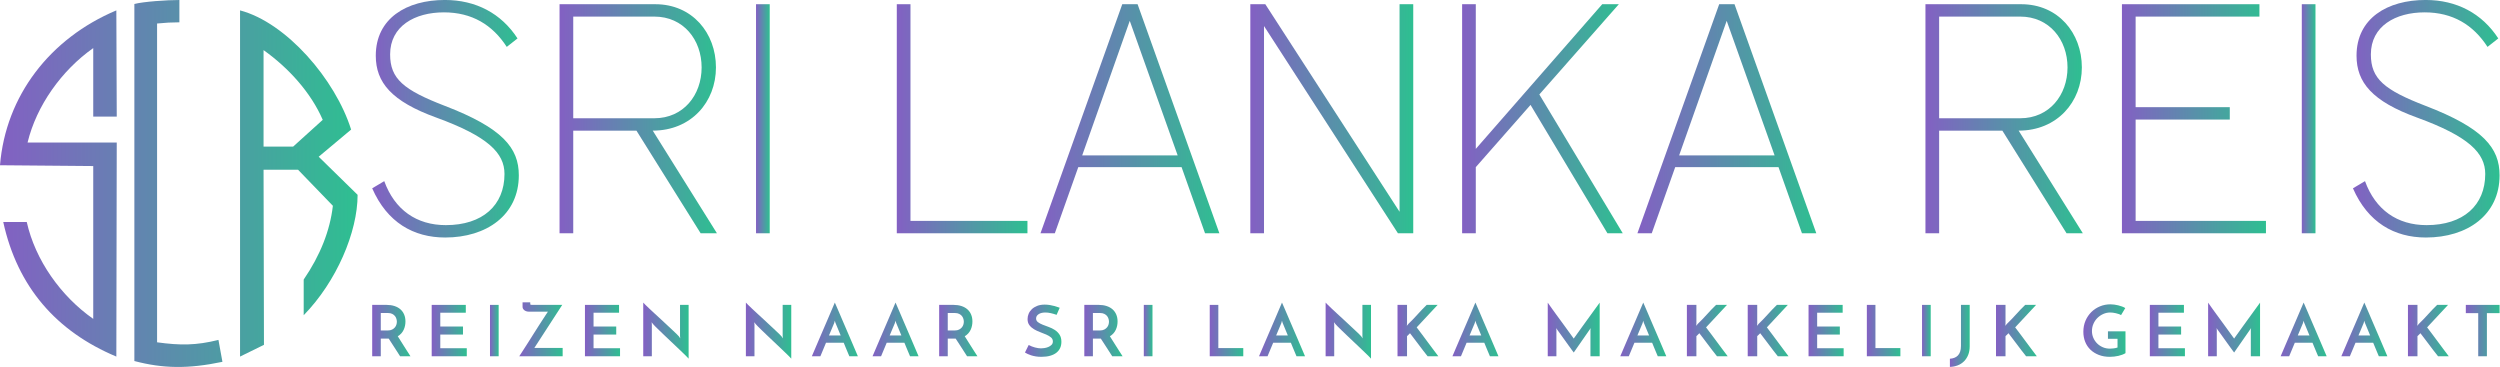 <?xml version="1.0" encoding="utf-8"?>
<svg viewBox="112.737 0 953.762 140" xmlns="http://www.w3.org/2000/svg">
  <defs>
    <linearGradient id="color-13041360795" y2="0.5" x2="1" y1="0.5" x1="0">
      <stop stop-color="#8360c3" offset="0"/>
      <stop stop-color="#2ebf91" offset="1"/>
    </linearGradient>
  </defs>
  <g transform="matrix(2.196, 0, 0, 2.196, -343.892, -79.078)">
    <path d="M 272.597 97.902 L 272.597 88.978 L 275.119 88.978 C 275.609 88.978 276.056 89.044 276.46 89.174 C 276.863 89.305 277.206 89.492 277.488 89.737 C 277.769 89.982 277.988 90.284 278.143 90.643 C 278.298 91.002 278.375 91.406 278.375 91.855 C 278.375 92.1 278.351 92.345 278.302 92.589 C 278.253 92.834 278.175 93.071 278.069 93.299 C 277.963 93.528 277.824 93.738 277.653 93.93 C 277.482 94.122 277.278 94.287 277.041 94.426 C 277.221 94.711 277.396 94.991 277.567 95.264 C 277.739 95.538 277.912 95.813 278.088 96.09 C 278.263 96.368 278.445 96.654 278.632 96.947 C 278.82 97.241 279.024 97.559 279.244 97.902 L 277.445 97.902 C 277.078 97.331 276.731 96.79 276.404 96.28 C 276.078 95.77 275.764 95.287 275.462 94.83 L 275.339 94.83 L 274.091 94.83 L 274.091 97.902 L 272.597 97.902 L 272.597 97.902 Z M 274.091 93.422 L 275.29 93.422 C 275.601 93.422 275.858 93.369 276.062 93.263 C 276.266 93.157 276.429 93.028 276.551 92.877 C 276.674 92.726 276.759 92.563 276.808 92.388 C 276.857 92.212 276.882 92.051 276.882 91.904 C 276.882 91.765 276.859 91.608 276.814 91.433 C 276.77 91.257 276.688 91.092 276.57 90.937 C 276.451 90.782 276.29 90.651 276.086 90.545 C 275.882 90.439 275.621 90.386 275.303 90.386 L 274.091 90.386 L 274.091 93.422 L 274.091 93.422 Z" text-anchor="none" font-size="none" font-weight="none" font-family="none" stroke-dashoffset="0" stroke-miterlimit="10" fill-rule="nonzero" fill="url(#color-13041360795)"/>
    <path d="M 282.933 97.902 L 282.933 88.978 L 288.858 88.978 L 288.858 90.337 L 284.427 90.337 L 284.427 92.736 L 288.368 92.736 L 288.368 94.132 L 284.427 94.132 L 284.427 96.507 L 289.029 96.507 L 289.029 97.902 L 282.933 97.902 L 282.933 97.902 Z" text-anchor="none" font-size="none" font-weight="none" font-family="none" stroke-dashoffset="0" stroke-miterlimit="10" fill-rule="nonzero" fill="url(#color-13041360795)"/>
    <path d="M 293.061 88.978 L 294.566 88.978 L 294.566 97.902 L 293.061 97.902 L 293.061 88.978 Z" text-anchor="none" font-size="none" font-weight="none" font-family="none" stroke-dashoffset="0" stroke-miterlimit="10" fill-rule="nonzero" fill="url(#color-13041360795)"/>
    <path d="M 300.446 88.978 L 305.612 88.978 L 300.764 96.458 L 305.685 96.458 L 305.685 97.902 L 298.145 97.902 C 298.194 97.829 298.298 97.67 298.457 97.425 C 298.616 97.18 298.81 96.88 299.038 96.525 C 299.267 96.17 299.52 95.774 299.797 95.338 C 300.075 94.901 300.354 94.458 300.636 94.009 C 300.918 93.561 301.197 93.12 301.474 92.687 C 301.752 92.255 302.005 91.863 302.233 91.512 C 302.462 91.161 302.656 90.863 302.815 90.619 C 302.974 90.374 303.078 90.219 303.127 90.153 L 299.81 90.153 C 299.679 90.153 299.549 90.135 299.418 90.098 C 299.287 90.062 299.171 90.007 299.069 89.933 C 298.967 89.86 298.883 89.772 298.818 89.67 C 298.753 89.568 298.72 89.456 298.72 89.333 L 298.72 88.538 L 300.055 88.538 L 300.055 88.697 C 300.055 88.86 300.083 88.948 300.14 88.96 C 300.197 88.972 300.299 88.978 300.446 88.978 L 300.446 88.978 L 300.446 88.978 Z" text-anchor="none" font-size="none" font-weight="none" font-family="none" stroke-dashoffset="0" stroke-miterlimit="10" fill-rule="nonzero" fill="url(#color-13041360795)"/>
    <path d="M 309.558 97.902 L 309.558 88.978 L 315.483 88.978 L 315.483 90.337 L 311.051 90.337 L 311.051 92.736 L 314.993 92.736 L 314.993 94.132 L 311.051 94.132 L 311.051 96.507 L 315.654 96.507 L 315.654 97.902 L 309.558 97.902 Z" text-anchor="none" font-size="none" font-weight="none" font-family="none" stroke-dashoffset="0" stroke-miterlimit="10" fill-rule="nonzero" fill="url(#color-13041360795)"/>
    <path d="M 327.569 88.978 L 327.569 98.318 C 327.512 98.245 327.385 98.11 327.189 97.914 C 326.993 97.719 326.753 97.484 326.467 97.211 C 326.181 96.937 325.865 96.635 325.518 96.305 C 325.171 95.974 324.819 95.64 324.459 95.301 C 324.1 94.962 323.749 94.63 323.407 94.303 C 323.064 93.977 322.752 93.677 322.47 93.404 C 322.189 93.13 321.952 92.898 321.76 92.706 C 321.568 92.514 321.444 92.381 321.387 92.308 C 321.379 92.292 321.346 92.249 321.289 92.179 C 321.232 92.11 321.183 92.047 321.142 91.99 L 321.179 92.381 L 321.179 97.902 L 319.685 97.902 L 319.685 88.574 C 319.742 88.648 319.869 88.78 320.065 88.972 C 320.261 89.164 320.501 89.395 320.787 89.664 C 321.073 89.933 321.389 90.227 321.736 90.545 C 322.083 90.863 322.436 91.188 322.795 91.518 C 323.154 91.849 323.505 92.175 323.847 92.498 C 324.19 92.82 324.504 93.114 324.79 93.379 C 325.076 93.644 325.314 93.871 325.506 94.058 C 325.698 94.246 325.822 94.377 325.879 94.45 L 326.112 94.793 L 326.075 94.377 L 326.075 88.978 L 327.569 88.978 L 327.569 88.978 Z" text-anchor="none" font-size="none" font-weight="none" font-family="none" stroke-dashoffset="0" stroke-miterlimit="10" fill-rule="nonzero" fill="url(#color-13041360795)"/>
    <path d="M 345.4 88.978 L 345.4 98.318 C 345.343 98.245 345.217 98.11 345.021 97.914 C 344.825 97.719 344.584 97.484 344.298 97.211 C 344.013 96.937 343.697 96.635 343.35 96.305 C 343.003 95.974 342.65 95.64 342.291 95.301 C 341.932 94.962 341.581 94.63 341.238 94.303 C 340.895 93.977 340.583 93.677 340.302 93.404 C 340.02 93.13 339.783 92.898 339.592 92.706 C 339.4 92.514 339.275 92.381 339.218 92.308 C 339.21 92.292 339.178 92.249 339.12 92.179 C 339.063 92.11 339.014 92.047 338.973 91.99 L 339.01 92.381 L 339.01 97.902 L 337.517 97.902 L 337.517 88.574 C 337.574 88.648 337.7 88.78 337.896 88.972 C 338.092 89.164 338.333 89.395 338.618 89.664 C 338.904 89.933 339.22 90.227 339.567 90.545 C 339.914 90.863 340.267 91.188 340.626 91.518 C 340.985 91.849 341.336 92.175 341.679 92.498 C 342.022 92.82 342.336 93.114 342.621 93.379 C 342.907 93.644 343.146 93.871 343.337 94.058 C 343.529 94.246 343.654 94.377 343.711 94.45 L 343.943 94.793 L 343.907 94.377 L 343.907 88.978 L 345.4 88.978 L 345.4 88.978 Z" text-anchor="none" font-size="none" font-weight="none" font-family="none" stroke-dashoffset="0" stroke-miterlimit="10" fill-rule="nonzero" fill="url(#color-13041360795)"/>
    <path d="M 355.491 97.902 C 355.467 97.845 355.424 97.743 355.362 97.596 C 355.301 97.449 355.226 97.27 355.136 97.058 C 355.046 96.845 354.948 96.611 354.842 96.354 C 354.736 96.097 354.626 95.829 354.512 95.552 L 351.439 95.552 L 350.46 97.902 L 348.979 97.902 C 349.011 97.829 349.089 97.647 349.211 97.357 C 349.334 97.068 349.487 96.709 349.67 96.28 C 349.854 95.852 350.058 95.374 350.282 94.848 C 350.507 94.322 350.737 93.785 350.974 93.238 C 351.211 92.691 351.441 92.155 351.666 91.629 C 351.89 91.102 352.094 90.625 352.278 90.196 C 352.461 89.768 352.614 89.409 352.737 89.119 C 352.859 88.829 352.937 88.648 352.969 88.574 C 353.002 88.648 353.082 88.829 353.208 89.119 C 353.335 89.409 353.49 89.768 353.673 90.196 C 353.857 90.625 354.061 91.102 354.285 91.629 C 354.51 92.155 354.74 92.692 354.977 93.238 C 355.214 93.785 355.444 94.322 355.669 94.848 C 355.893 95.374 356.097 95.852 356.281 96.28 C 356.464 96.709 356.617 97.068 356.74 97.357 C 356.862 97.647 356.94 97.829 356.972 97.902 L 355.491 97.902 L 355.491 97.902 Z M 351.953 94.291 L 353.985 94.291 L 353.104 92.161 C 353.096 92.153 353.075 92.098 353.043 91.996 C 353.01 91.894 352.986 91.802 352.969 91.72 C 352.953 91.802 352.929 91.894 352.896 91.996 C 352.863 92.098 352.847 92.153 352.847 92.161 L 351.953 94.291 L 351.953 94.291 Z" text-anchor="none" font-size="none" font-weight="none" font-family="none" stroke-dashoffset="0" stroke-miterlimit="10" fill-rule="nonzero" fill="url(#color-13041360795)"/>
    <path d="M 366.035 97.902 C 366.01 97.845 365.967 97.743 365.906 97.596 C 365.845 97.449 365.77 97.27 365.68 97.058 C 365.59 96.845 365.492 96.611 365.386 96.354 C 365.28 96.097 365.17 95.829 365.056 95.552 L 361.983 95.552 L 361.004 97.902 L 359.522 97.902 C 359.555 97.829 359.633 97.647 359.755 97.357 C 359.877 97.068 360.03 96.709 360.214 96.28 C 360.398 95.852 360.602 95.374 360.826 94.848 C 361.051 94.322 361.281 93.785 361.518 93.238 C 361.754 92.691 361.985 92.155 362.209 91.629 C 362.434 91.102 362.638 90.625 362.821 90.196 C 363.005 89.768 363.158 89.409 363.281 89.119 C 363.403 88.829 363.48 88.648 363.513 88.574 C 363.546 88.648 363.625 88.829 363.752 89.119 C 363.878 89.409 364.033 89.768 364.217 90.196 C 364.401 90.625 364.605 91.102 364.829 91.629 C 365.053 92.155 365.284 92.692 365.521 93.238 C 365.757 93.785 365.988 94.322 366.212 94.848 C 366.437 95.374 366.641 95.852 366.824 96.28 C 367.008 96.709 367.161 97.068 367.283 97.357 C 367.406 97.647 367.483 97.829 367.516 97.902 L 366.035 97.902 L 366.035 97.902 Z M 362.497 94.291 L 364.529 94.291 L 363.648 92.161 C 363.64 92.153 363.619 92.098 363.587 91.996 C 363.554 91.894 363.529 91.802 363.513 91.72 C 363.497 91.802 363.472 91.894 363.44 91.996 C 363.407 92.098 363.391 92.153 363.391 92.161 L 362.497 94.291 L 362.497 94.291 Z" text-anchor="none" font-size="none" font-weight="none" font-family="none" stroke-dashoffset="0" stroke-miterlimit="10" fill-rule="nonzero" fill="url(#color-13041360795)"/>
    <path d="M 371.095 97.902 L 371.095 88.978 L 373.616 88.978 C 374.106 88.978 374.553 89.044 374.957 89.174 C 375.361 89.305 375.703 89.492 375.985 89.737 C 376.266 89.982 376.485 90.284 376.64 90.643 C 376.795 91.002 376.872 91.406 376.872 91.855 C 376.872 92.1 376.848 92.345 376.799 92.589 C 376.75 92.834 376.672 93.071 376.566 93.299 C 376.46 93.528 376.322 93.738 376.15 93.93 C 375.979 94.122 375.775 94.287 375.538 94.426 C 375.718 94.711 375.893 94.991 376.064 95.264 C 376.236 95.538 376.409 95.813 376.585 96.09 C 376.76 96.368 376.942 96.654 377.129 96.947 C 377.317 97.241 377.521 97.559 377.742 97.902 L 375.942 97.902 C 375.575 97.331 375.228 96.79 374.902 96.28 C 374.575 95.77 374.261 95.287 373.959 94.83 L 373.837 94.83 L 372.588 94.83 L 372.588 97.902 L 371.095 97.902 L 371.095 97.902 Z M 372.588 93.422 L 373.788 93.422 C 374.098 93.422 374.355 93.369 374.559 93.263 C 374.763 93.157 374.926 93.028 375.048 92.877 C 375.171 92.726 375.257 92.563 375.306 92.388 C 375.354 92.212 375.379 92.051 375.379 91.904 C 375.379 91.765 375.357 91.608 375.312 91.433 C 375.267 91.257 375.185 91.092 375.067 90.937 C 374.948 90.782 374.787 90.651 374.583 90.545 C 374.379 90.439 374.118 90.386 373.8 90.386 L 372.588 90.386 L 372.588 93.422 L 372.588 93.422 Z" text-anchor="none" font-size="none" font-weight="none" font-family="none" stroke-dashoffset="0" stroke-miterlimit="10" fill-rule="nonzero" fill="url(#color-13041360795)"/>
    <path d="M 392.035 89.48 L 391.497 90.704 C 391.154 90.582 390.815 90.484 390.481 90.411 C 390.146 90.337 389.836 90.3 389.55 90.3 C 389.052 90.3 388.659 90.398 388.369 90.594 C 388.079 90.79 387.934 91.039 387.934 91.341 C 387.934 91.602 388.043 91.814 388.259 91.977 C 388.475 92.141 388.746 92.288 389.073 92.418 C 389.399 92.549 389.752 92.681 390.132 92.816 C 390.511 92.951 390.864 93.124 391.191 93.336 C 391.517 93.548 391.788 93.818 392.005 94.144 C 392.221 94.471 392.329 94.887 392.329 95.393 C 392.329 95.784 392.258 96.139 392.115 96.458 C 391.972 96.776 391.758 97.049 391.472 97.278 C 391.186 97.506 390.825 97.684 390.389 97.81 C 389.952 97.937 389.44 98 388.852 98 C 388.493 98 388.167 97.976 387.873 97.927 C 387.579 97.878 387.316 97.816 387.084 97.743 C 386.851 97.67 386.645 97.59 386.465 97.504 C 386.286 97.419 386.131 97.335 386 97.253 L 386.649 95.944 C 386.992 96.131 387.359 96.276 387.751 96.378 C 388.142 96.48 388.489 96.531 388.791 96.531 C 388.938 96.531 389.128 96.515 389.361 96.482 C 389.593 96.45 389.82 96.388 390.04 96.299 C 390.26 96.209 390.45 96.086 390.609 95.931 C 390.768 95.776 390.848 95.576 390.848 95.332 C 390.848 95.046 390.74 94.811 390.523 94.628 C 390.307 94.444 390.036 94.281 389.709 94.138 C 389.383 93.995 389.03 93.854 388.651 93.716 C 388.271 93.577 387.918 93.412 387.592 93.22 C 387.265 93.028 386.994 92.791 386.778 92.51 C 386.561 92.228 386.453 91.871 386.453 91.439 C 386.453 91.129 386.514 90.825 386.637 90.527 C 386.759 90.229 386.945 89.962 387.194 89.725 C 387.443 89.488 387.753 89.297 388.124 89.15 C 388.495 89.003 388.934 88.929 389.44 88.929 C 389.758 88.929 390.066 88.956 390.364 89.009 C 390.662 89.062 390.929 89.121 391.166 89.186 C 391.403 89.252 391.599 89.315 391.754 89.376 C 391.909 89.437 392.003 89.472 392.035 89.48 L 392.035 89.48 Z" text-anchor="none" font-size="none" font-weight="none" font-family="none" stroke-dashoffset="0" stroke-miterlimit="10" fill-rule="nonzero" fill="url(#color-13041360795)"/>
    <path d="M 396.311 97.902 L 396.311 88.978 L 398.833 88.978 C 399.323 88.978 399.77 89.044 400.174 89.174 C 400.578 89.305 400.92 89.492 401.202 89.737 C 401.483 89.982 401.702 90.284 401.857 90.643 C 402.012 91.002 402.089 91.406 402.089 91.855 C 402.089 92.1 402.065 92.345 402.016 92.589 C 401.967 92.834 401.889 93.071 401.783 93.299 C 401.677 93.528 401.539 93.738 401.367 93.93 C 401.196 94.122 400.992 94.287 400.755 94.426 C 400.935 94.711 401.11 94.991 401.281 95.264 C 401.453 95.538 401.626 95.813 401.802 96.09 C 401.977 96.368 402.159 96.654 402.346 96.947 C 402.534 97.241 402.738 97.559 402.958 97.902 L 401.159 97.902 C 400.792 97.331 400.445 96.79 400.119 96.28 C 399.792 95.77 399.478 95.287 399.176 94.83 L 399.054 94.83 L 397.805 94.83 L 397.805 97.902 L 396.311 97.902 L 396.311 97.902 Z M 397.805 93.422 L 399.005 93.422 C 399.315 93.422 399.572 93.369 399.776 93.263 C 399.98 93.157 400.143 93.028 400.265 92.877 C 400.388 92.726 400.474 92.563 400.522 92.388 C 400.571 92.212 400.596 92.051 400.596 91.904 C 400.596 91.765 400.573 91.608 400.529 91.433 C 400.484 91.257 400.402 91.092 400.284 90.937 C 400.165 90.782 400.004 90.651 399.8 90.545 C 399.596 90.439 399.335 90.386 399.017 90.386 L 397.805 90.386 L 397.805 93.422 L 397.805 93.422 Z" text-anchor="none" font-size="none" font-weight="none" font-family="none" stroke-dashoffset="0" stroke-miterlimit="10" fill-rule="nonzero" fill="url(#color-13041360795)"/>
    <path d="M 406.647 88.978 L 408.153 88.978 L 408.153 97.902 L 406.647 97.902 L 406.647 88.978 Z" text-anchor="none" font-size="none" font-weight="none" font-family="none" stroke-dashoffset="0" stroke-miterlimit="10" fill-rule="nonzero" fill="url(#color-13041360795)"/>
    <path d="M 418.101 97.902 L 418.101 88.978 L 419.594 88.978 L 419.594 96.482 L 423.928 96.482 L 423.928 97.902 L 418.101 97.902 L 418.101 97.902 Z" text-anchor="none" font-size="none" font-weight="none" font-family="none" stroke-dashoffset="0" stroke-miterlimit="10" fill-rule="nonzero" fill="url(#color-13041360795)"/>
    <path d="M 433.174 97.902 C 433.149 97.845 433.107 97.743 433.045 97.596 C 432.984 97.449 432.909 97.27 432.819 97.058 C 432.729 96.845 432.631 96.611 432.525 96.354 C 432.419 96.097 432.309 95.829 432.195 95.552 L 429.122 95.552 L 428.143 97.902 L 426.662 97.902 C 426.694 97.829 426.772 97.647 426.894 97.357 C 427.017 97.068 427.17 96.709 427.353 96.28 C 427.537 95.852 427.741 95.374 427.965 94.848 C 428.19 94.322 428.42 93.785 428.657 93.238 C 428.894 92.691 429.124 92.155 429.349 91.629 C 429.573 91.102 429.777 90.625 429.961 90.196 C 430.144 89.768 430.297 89.409 430.42 89.119 C 430.542 88.829 430.62 88.648 430.652 88.574 C 430.685 88.648 430.764 88.829 430.891 89.119 C 431.017 89.409 431.173 89.768 431.356 90.196 C 431.54 90.625 431.744 91.102 431.968 91.629 C 432.193 92.155 432.423 92.692 432.66 93.238 C 432.896 93.785 433.127 94.322 433.351 94.848 C 433.576 95.374 433.78 95.852 433.964 96.28 C 434.147 96.709 434.3 97.068 434.423 97.357 C 434.545 97.647 434.623 97.829 434.655 97.902 L 433.174 97.902 L 433.174 97.902 Z M 429.636 94.291 L 431.668 94.291 L 430.787 92.161 C 430.779 92.153 430.758 92.098 430.726 91.996 C 430.693 91.894 430.669 91.802 430.652 91.72 C 430.636 91.802 430.611 91.894 430.579 91.996 C 430.546 92.098 430.53 92.153 430.53 92.161 L 429.636 94.291 Z" text-anchor="none" font-size="none" font-weight="none" font-family="none" stroke-dashoffset="0" stroke-miterlimit="10" fill-rule="nonzero" fill="url(#color-13041360795)"/>
    <path d="M 446.117 88.978 L 446.117 98.318 C 446.06 98.245 445.933 98.11 445.738 97.914 C 445.542 97.719 445.301 97.484 445.015 97.211 C 444.73 96.937 444.413 96.635 444.067 96.305 C 443.72 95.974 443.367 95.64 443.008 95.301 C 442.649 94.962 442.298 94.63 441.955 94.303 C 441.612 93.977 441.3 93.677 441.019 93.404 C 440.737 93.13 440.5 92.898 440.309 92.706 C 440.117 92.514 439.992 92.381 439.935 92.308 C 439.927 92.292 439.894 92.249 439.837 92.179 C 439.78 92.11 439.731 92.047 439.69 91.99 L 439.727 92.381 L 439.727 97.902 L 438.234 97.902 L 438.234 88.574 C 438.291 88.648 438.417 88.78 438.613 88.972 C 438.809 89.164 439.05 89.395 439.335 89.664 C 439.621 89.933 439.937 90.227 440.284 90.545 C 440.631 90.863 440.984 91.188 441.343 91.518 C 441.702 91.849 442.053 92.175 442.396 92.498 C 442.738 92.82 443.053 93.114 443.338 93.379 C 443.624 93.644 443.863 93.871 444.054 94.058 C 444.246 94.246 444.371 94.377 444.428 94.45 L 444.66 94.793 L 444.624 94.377 L 444.624 88.978 L 446.117 88.978 L 446.117 88.978 Z" text-anchor="none" font-size="none" font-weight="none" font-family="none" stroke-dashoffset="0" stroke-miterlimit="10" fill-rule="nonzero" fill="url(#color-13041360795)"/>
    <path d="M 455.951 97.902 C 455.665 97.551 455.4 97.213 455.155 96.886 C 454.91 96.56 454.665 96.235 454.421 95.913 C 454.176 95.591 453.929 95.264 453.68 94.934 C 453.431 94.603 453.168 94.258 452.891 93.899 C 452.801 93.997 452.715 94.085 452.633 94.162 C 452.552 94.24 452.466 94.32 452.376 94.401 L 452.376 97.902 L 450.724 97.902 L 450.724 88.978 L 452.376 88.978 L 452.376 92.186 C 452.376 92.251 452.372 92.32 452.364 92.394 C 452.356 92.467 452.348 92.541 452.34 92.614 C 452.38 92.557 452.423 92.506 452.468 92.461 C 452.513 92.416 452.556 92.361 452.597 92.296 C 453.152 91.765 453.684 91.214 454.194 90.643 C 454.704 90.072 455.237 89.517 455.792 88.978 L 457.689 88.978 C 457.077 89.623 456.469 90.276 455.865 90.937 C 455.261 91.598 454.657 92.247 454.053 92.883 C 454.396 93.324 454.721 93.752 455.027 94.169 C 455.333 94.585 455.637 94.995 455.939 95.399 C 456.241 95.803 456.545 96.211 456.851 96.623 C 457.157 97.035 457.477 97.461 457.811 97.902 L 455.951 97.902 L 455.951 97.902 Z" text-anchor="none" font-size="none" font-weight="none" font-family="none" stroke-dashoffset="0" stroke-miterlimit="10" fill-rule="nonzero" fill="url(#color-13041360795)"/>
    <path d="M 466.776 97.902 C 466.752 97.845 466.709 97.743 466.648 97.596 C 466.586 97.449 466.511 97.27 466.421 97.058 C 466.331 96.845 466.233 96.611 466.127 96.354 C 466.021 96.097 465.911 95.829 465.797 95.552 L 462.724 95.552 L 461.745 97.902 L 460.264 97.902 C 460.296 97.829 460.374 97.647 460.496 97.357 C 460.619 97.068 460.772 96.709 460.955 96.28 C 461.139 95.852 461.343 95.374 461.568 94.848 C 461.792 94.322 462.022 93.785 462.259 93.238 C 462.496 92.691 462.726 92.155 462.951 91.629 C 463.175 91.102 463.379 90.625 463.563 90.196 C 463.746 89.768 463.899 89.409 464.022 89.119 C 464.144 88.829 464.222 88.648 464.254 88.574 C 464.287 88.648 464.367 88.829 464.493 89.119 C 464.62 89.409 464.775 89.768 464.958 90.196 C 465.142 90.625 465.346 91.102 465.57 91.629 C 465.795 92.155 466.025 92.692 466.262 93.238 C 466.499 93.785 466.729 94.322 466.954 94.848 C 467.178 95.374 467.382 95.852 467.566 96.28 C 467.749 96.709 467.902 97.068 468.025 97.357 C 468.147 97.647 468.225 97.829 468.257 97.902 L 466.776 97.902 L 466.776 97.902 Z M 463.238 94.291 L 465.27 94.291 L 464.389 92.161 C 464.381 92.153 464.361 92.098 464.328 91.996 C 464.295 91.894 464.271 91.802 464.254 91.72 C 464.238 91.802 464.214 91.894 464.181 91.996 C 464.148 92.098 464.132 92.153 464.132 92.161 L 463.238 94.291 Z" text-anchor="none" font-size="none" font-weight="none" font-family="none" stroke-dashoffset="0" stroke-miterlimit="10" fill-rule="nonzero" fill="url(#color-13041360795)"/>
    <path d="M 476.822 88.587 C 476.863 88.644 476.953 88.772 477.091 88.972 C 477.23 89.172 477.404 89.417 477.612 89.707 C 477.82 89.996 478.052 90.317 478.309 90.668 C 478.567 91.019 478.828 91.376 479.093 91.739 C 479.358 92.102 479.617 92.457 479.87 92.804 C 480.123 93.151 480.352 93.467 480.556 93.752 C 480.76 94.038 480.933 94.277 481.076 94.469 C 481.219 94.66 481.307 94.781 481.339 94.83 C 481.355 94.805 481.429 94.701 481.56 94.517 C 481.69 94.334 481.855 94.103 482.055 93.826 C 482.255 93.548 482.482 93.232 482.735 92.877 C 482.988 92.522 483.249 92.161 483.518 91.794 C 483.787 91.427 484.051 91.063 484.308 90.704 C 484.565 90.345 484.801 90.019 485.018 89.725 C 485.234 89.431 485.416 89.182 485.562 88.978 C 485.709 88.774 485.803 88.644 485.844 88.587 L 485.844 97.902 L 484.24 97.902 L 484.24 93.348 C 484.24 93.283 484.249 93.214 484.265 93.14 C 484.281 93.067 484.289 93.022 484.289 93.006 L 481.339 97.253 C 481.298 97.204 481.198 97.07 481.039 96.849 C 480.88 96.629 480.69 96.368 480.47 96.066 C 480.25 95.764 480.017 95.44 479.772 95.093 C 479.527 94.746 479.297 94.424 479.081 94.126 C 478.864 93.828 478.681 93.575 478.53 93.367 C 478.379 93.159 478.295 93.038 478.279 93.006 C 478.279 93.022 478.287 93.067 478.303 93.14 C 478.32 93.214 478.328 93.283 478.328 93.348 L 478.328 97.902 L 476.822 97.902 L 476.822 88.587 L 476.822 88.587 Z" text-anchor="none" font-size="none" font-weight="none" font-family="none" stroke-dashoffset="0" stroke-miterlimit="10" fill-rule="nonzero" fill="url(#color-13041360795)"/>
    <path d="M 495.935 97.902 C 495.91 97.845 495.867 97.743 495.806 97.596 C 495.745 97.449 495.67 97.27 495.58 97.058 C 495.49 96.845 495.392 96.611 495.286 96.354 C 495.18 96.097 495.07 95.829 494.956 95.552 L 491.883 95.552 L 490.904 97.902 L 489.422 97.902 C 489.455 97.829 489.533 97.647 489.655 97.357 C 489.777 97.068 489.93 96.709 490.114 96.28 C 490.298 95.852 490.502 95.374 490.726 94.848 C 490.951 94.322 491.181 93.785 491.418 93.238 C 491.654 92.691 491.885 92.155 492.109 91.629 C 492.334 91.102 492.538 90.625 492.721 90.196 C 492.905 89.768 493.058 89.409 493.181 89.119 C 493.303 88.829 493.38 88.648 493.413 88.574 C 493.446 88.648 493.525 88.829 493.652 89.119 C 493.778 89.409 493.933 89.768 494.117 90.196 C 494.301 90.625 494.505 91.102 494.729 91.629 C 494.953 92.155 495.184 92.692 495.421 93.238 C 495.657 93.785 495.888 94.322 496.112 94.848 C 496.337 95.374 496.541 95.852 496.724 96.28 C 496.908 96.709 497.061 97.068 497.183 97.357 C 497.306 97.647 497.383 97.829 497.416 97.902 L 495.935 97.902 L 495.935 97.902 Z M 492.397 94.291 L 494.429 94.291 L 493.548 92.161 C 493.54 92.153 493.519 92.098 493.487 91.996 C 493.454 91.894 493.429 91.802 493.413 91.72 C 493.397 91.802 493.372 91.894 493.34 91.996 C 493.307 92.098 493.291 92.153 493.291 92.161 L 492.397 94.291 Z" text-anchor="none" font-size="none" font-weight="none" font-family="none" stroke-dashoffset="0" stroke-miterlimit="10" fill-rule="nonzero" fill="url(#color-13041360795)"/>
    <path d="M 506.222 97.902 C 505.936 97.551 505.671 97.213 505.426 96.886 C 505.181 96.56 504.936 96.235 504.691 95.913 C 504.447 95.591 504.2 95.264 503.951 94.934 C 503.702 94.603 503.439 94.258 503.161 93.899 C 503.071 93.997 502.986 94.085 502.904 94.162 C 502.823 94.24 502.737 94.32 502.647 94.401 L 502.647 97.902 L 500.995 97.902 L 500.995 88.978 L 502.647 88.978 L 502.647 92.186 C 502.647 92.251 502.643 92.32 502.635 92.394 C 502.627 92.467 502.619 92.541 502.61 92.614 C 502.651 92.557 502.694 92.506 502.739 92.461 C 502.784 92.416 502.827 92.361 502.867 92.296 C 503.422 91.765 503.955 91.214 504.465 90.643 C 504.975 90.072 505.507 89.517 506.062 88.978 L 507.96 88.978 C 507.348 89.623 506.74 90.276 506.136 90.937 C 505.532 91.598 504.928 92.247 504.324 92.883 C 504.667 93.324 504.991 93.752 505.297 94.169 C 505.603 94.585 505.907 94.995 506.209 95.399 C 506.511 95.803 506.815 96.211 507.121 96.623 C 507.427 97.035 507.748 97.461 508.082 97.902 L 506.222 97.902 L 506.222 97.902 Z" text-anchor="none" font-size="none" font-weight="none" font-family="none" stroke-dashoffset="0" stroke-miterlimit="10" fill-rule="nonzero" fill="url(#color-13041360795)"/>
    <path d="M 516.79 97.902 C 516.504 97.551 516.239 97.213 515.994 96.886 C 515.749 96.56 515.504 96.235 515.26 95.913 C 515.015 95.591 514.768 95.264 514.519 94.934 C 514.27 94.603 514.007 94.258 513.73 93.899 C 513.64 93.997 513.554 94.085 513.472 94.162 C 513.391 94.24 513.305 94.32 513.215 94.401 L 513.215 97.902 L 511.563 97.902 L 511.563 88.978 L 513.215 88.978 L 513.215 92.186 C 513.215 92.251 513.211 92.32 513.203 92.394 C 513.195 92.467 513.187 92.541 513.179 92.614 C 513.219 92.557 513.262 92.506 513.307 92.461 C 513.352 92.416 513.395 92.361 513.436 92.296 C 513.991 91.765 514.523 91.214 515.033 90.643 C 515.543 90.072 516.076 89.517 516.631 88.978 L 518.528 88.978 C 517.916 89.623 517.308 90.276 516.704 90.937 C 516.1 91.598 515.496 92.247 514.892 92.883 C 515.235 93.324 515.56 93.752 515.866 94.169 C 516.172 94.585 516.476 94.995 516.778 95.399 C 517.08 95.803 517.383 96.211 517.69 96.623 C 517.996 97.035 518.316 97.461 518.65 97.902 L 516.79 97.902 L 516.79 97.902 Z" text-anchor="none" font-size="none" font-weight="none" font-family="none" stroke-dashoffset="0" stroke-miterlimit="10" fill-rule="nonzero" fill="url(#color-13041360795)"/>
    <path d="M 522.131 97.902 L 522.131 88.978 L 528.056 88.978 L 528.056 90.337 L 523.625 90.337 L 523.625 92.736 L 527.566 92.736 L 527.566 94.132 L 523.625 94.132 L 523.625 96.507 L 528.227 96.507 L 528.227 97.902 L 522.131 97.902 Z" text-anchor="none" font-size="none" font-weight="none" font-family="none" stroke-dashoffset="0" stroke-miterlimit="10" fill-rule="nonzero" fill="url(#color-13041360795)"/>
    <path d="M 532.259 97.902 L 532.259 88.978 L 533.752 88.978 L 533.752 96.482 L 538.085 96.482 L 538.085 97.902 L 532.259 97.902 L 532.259 97.902 Z" text-anchor="none" font-size="none" font-weight="none" font-family="none" stroke-dashoffset="0" stroke-miterlimit="10" fill-rule="nonzero" fill="url(#color-13041360795)"/>
    <path d="M 541.848 88.978 L 543.353 88.978 L 543.353 97.902 L 541.848 97.902 L 541.848 88.978 Z" text-anchor="none" font-size="none" font-weight="none" font-family="none" stroke-dashoffset="0" stroke-miterlimit="10" fill-rule="nonzero" fill="url(#color-13041360795)"/>
    <path d="M 546.687 99.751 L 546.687 98.331 C 546.964 98.314 547.222 98.261 547.458 98.171 C 547.695 98.082 547.899 97.949 548.07 97.774 C 548.242 97.598 548.374 97.374 548.468 97.1 C 548.562 96.827 548.609 96.503 548.609 96.127 L 548.609 88.978 L 550.127 88.978 L 550.127 96.164 C 550.127 96.727 550.039 97.227 549.864 97.663 C 549.688 98.1 549.447 98.471 549.141 98.777 C 548.835 99.083 548.472 99.318 548.052 99.481 C 547.632 99.645 547.177 99.734 546.687 99.751 L 546.687 99.751 L 546.687 99.751 Z" text-anchor="none" font-size="none" font-weight="none" font-family="none" stroke-dashoffset="0" stroke-miterlimit="10" fill-rule="nonzero" fill="url(#color-13041360795)"/>
    <path d="M 559.924 97.902 C 559.638 97.551 559.373 97.213 559.128 96.886 C 558.883 96.56 558.639 96.235 558.394 95.913 C 558.149 95.591 557.902 95.264 557.653 94.934 C 557.404 94.603 557.141 94.258 556.864 93.899 C 556.774 93.997 556.688 94.085 556.607 94.162 C 556.525 94.24 556.439 94.32 556.349 94.401 L 556.349 97.902 L 554.697 97.902 L 554.697 88.978 L 556.349 88.978 L 556.349 92.186 C 556.349 92.251 556.345 92.32 556.337 92.394 C 556.329 92.467 556.321 92.541 556.313 92.614 C 556.354 92.557 556.396 92.506 556.441 92.461 C 556.486 92.416 556.529 92.361 556.57 92.296 C 557.125 91.765 557.657 91.214 558.167 90.643 C 558.677 90.072 559.21 89.517 559.765 88.978 L 561.662 88.978 C 561.05 89.623 560.442 90.276 559.838 90.937 C 559.234 91.598 558.63 92.247 558.026 92.883 C 558.369 93.324 558.694 93.752 559 94.169 C 559.306 94.585 559.61 94.995 559.912 95.399 C 560.214 95.803 560.518 96.211 560.824 96.623 C 561.13 97.035 561.45 97.461 561.785 97.902 L 559.924 97.902 L 559.924 97.902 Z" text-anchor="none" font-size="none" font-weight="none" font-family="none" stroke-dashoffset="0" stroke-miterlimit="10" fill-rule="nonzero" fill="url(#color-13041360795)"/>
    <path d="M 577.192 93.569 L 577.192 97.364 C 576.849 97.568 576.435 97.725 575.95 97.835 C 575.464 97.945 574.968 98 574.462 98 C 573.761 98 573.126 97.89 572.559 97.67 C 571.992 97.449 571.508 97.147 571.108 96.764 C 570.708 96.38 570.402 95.923 570.19 95.393 C 569.978 94.862 569.872 94.283 569.872 93.654 C 569.872 92.944 569.998 92.298 570.251 91.714 C 570.504 91.131 570.845 90.629 571.274 90.209 C 571.702 89.788 572.2 89.462 572.767 89.229 C 573.334 88.997 573.932 88.88 574.56 88.88 C 574.773 88.88 574.995 88.895 575.227 88.923 C 575.46 88.952 575.691 88.995 575.919 89.052 C 576.148 89.109 576.368 89.176 576.58 89.254 C 576.792 89.331 576.984 89.423 577.155 89.529 L 576.421 90.753 C 576.307 90.68 576.17 90.617 576.011 90.564 C 575.852 90.511 575.687 90.464 575.515 90.423 C 575.344 90.382 575.174 90.351 575.007 90.331 C 574.84 90.311 574.683 90.3 574.536 90.3 C 574.12 90.3 573.722 90.384 573.342 90.551 C 572.963 90.719 572.626 90.945 572.332 91.231 C 572.039 91.516 571.804 91.857 571.629 92.253 C 571.453 92.649 571.365 93.071 571.365 93.52 C 571.365 93.928 571.443 94.316 571.598 94.683 C 571.753 95.05 571.969 95.374 572.247 95.656 C 572.524 95.937 572.855 96.162 573.238 96.329 C 573.622 96.496 574.042 96.58 574.499 96.58 C 574.662 96.58 574.866 96.566 575.111 96.537 C 575.356 96.509 575.589 96.458 575.809 96.384 L 575.809 94.866 L 574.144 94.866 L 574.144 93.569 L 577.192 93.569 L 577.192 93.569 Z" text-anchor="none" font-size="none" font-weight="none" font-family="none" stroke-dashoffset="0" stroke-miterlimit="10" fill-rule="nonzero" fill="url(#color-13041360795)"/>
    <path d="M 581.42 97.902 L 581.42 88.978 L 587.344 88.978 L 587.344 90.337 L 582.913 90.337 L 582.913 92.736 L 586.855 92.736 L 586.855 94.132 L 582.913 94.132 L 582.913 96.507 L 587.516 96.507 L 587.516 97.902 L 581.42 97.902 Z" text-anchor="none" font-size="none" font-weight="none" font-family="none" stroke-dashoffset="0" stroke-miterlimit="10" fill-rule="nonzero" fill="url(#color-13041360795)"/>
    <path d="M 591.547 88.587 C 591.588 88.644 591.678 88.772 591.816 88.972 C 591.955 89.172 592.129 89.417 592.337 89.707 C 592.545 89.996 592.777 90.317 593.034 90.668 C 593.291 91.019 593.553 91.376 593.818 91.739 C 594.083 92.102 594.342 92.457 594.595 92.804 C 594.848 93.151 595.077 93.467 595.281 93.752 C 595.485 94.038 595.658 94.277 595.801 94.469 C 595.944 94.66 596.031 94.781 596.064 94.83 C 596.08 94.805 596.154 94.701 596.284 94.517 C 596.415 94.334 596.58 94.103 596.78 93.826 C 596.98 93.548 597.207 93.232 597.46 92.877 C 597.713 92.522 597.974 92.161 598.243 91.794 C 598.512 91.427 598.776 91.063 599.033 90.704 C 599.29 90.345 599.526 90.019 599.743 89.725 C 599.959 89.431 600.14 89.182 600.287 88.978 C 600.434 88.774 600.528 88.644 600.569 88.587 L 600.569 97.902 L 598.965 97.902 L 598.965 93.348 C 598.965 93.283 598.973 93.214 598.99 93.14 C 599.006 93.067 599.014 93.022 599.014 93.006 L 596.064 97.253 C 596.023 97.204 595.923 97.07 595.764 96.849 C 595.605 96.629 595.415 96.368 595.195 96.066 C 594.975 95.764 594.742 95.44 594.497 95.093 C 594.252 94.746 594.022 94.424 593.806 94.126 C 593.589 93.828 593.406 93.575 593.255 93.367 C 593.104 93.159 593.02 93.038 593.004 93.006 C 593.004 93.022 593.012 93.067 593.028 93.14 C 593.045 93.214 593.053 93.283 593.053 93.348 L 593.053 97.902 L 591.547 97.902 L 591.547 88.587 L 591.547 88.587 Z" text-anchor="none" font-size="none" font-weight="none" font-family="none" stroke-dashoffset="0" stroke-miterlimit="10" fill-rule="nonzero" fill="url(#color-13041360795)"/>
    <path d="M 610.66 97.902 C 610.635 97.845 610.592 97.743 610.531 97.596 C 610.47 97.449 610.395 97.27 610.305 97.058 C 610.215 96.845 610.117 96.611 610.011 96.354 C 609.905 96.097 609.795 95.829 609.68 95.552 L 606.608 95.552 L 605.629 97.902 L 604.147 97.902 C 604.18 97.829 604.258 97.647 604.38 97.357 C 604.502 97.068 604.655 96.709 604.839 96.28 C 605.023 95.852 605.227 95.374 605.451 94.848 C 605.676 94.322 605.906 93.785 606.143 93.238 C 606.379 92.691 606.61 92.155 606.834 91.629 C 607.059 91.102 607.263 90.625 607.446 90.196 C 607.63 89.768 607.783 89.409 607.905 89.119 C 608.028 88.829 608.105 88.648 608.138 88.574 C 608.171 88.648 608.25 88.829 608.377 89.119 C 608.503 89.409 608.658 89.768 608.842 90.196 C 609.026 90.625 609.23 91.102 609.454 91.629 C 609.678 92.155 609.909 92.692 610.146 93.238 C 610.382 93.785 610.613 94.322 610.837 94.848 C 611.062 95.374 611.266 95.852 611.449 96.28 C 611.633 96.709 611.786 97.068 611.908 97.357 C 612.031 97.647 612.108 97.829 612.141 97.902 L 610.66 97.902 L 610.66 97.902 Z M 607.122 94.291 L 609.154 94.291 L 608.273 92.161 C 608.265 92.153 608.244 92.098 608.212 91.996 C 608.179 91.894 608.154 91.802 608.138 91.72 C 608.122 91.802 608.097 91.894 608.065 91.996 C 608.032 92.098 608.016 92.153 608.016 92.161 L 607.122 94.291 Z" text-anchor="none" font-size="none" font-weight="none" font-family="none" stroke-dashoffset="0" stroke-miterlimit="10" fill-rule="nonzero" fill="url(#color-13041360795)"/>
    <path d="M 621.204 97.902 C 621.179 97.845 621.136 97.743 621.075 97.596 C 621.014 97.449 620.938 97.27 620.849 97.058 C 620.759 96.845 620.661 96.611 620.555 96.354 C 620.449 96.097 620.339 95.829 620.224 95.552 L 617.152 95.552 L 616.172 97.902 L 614.691 97.902 C 614.724 97.829 614.801 97.647 614.924 97.357 C 615.046 97.068 615.199 96.709 615.383 96.28 C 615.566 95.852 615.77 95.374 615.995 94.848 C 616.219 94.322 616.45 93.785 616.687 93.238 C 616.923 92.691 617.154 92.155 617.378 91.629 C 617.603 91.102 617.807 90.625 617.99 90.196 C 618.174 89.768 618.327 89.409 618.449 89.119 C 618.572 88.829 618.649 88.648 618.682 88.574 C 618.715 88.648 618.794 88.829 618.921 89.119 C 619.047 89.409 619.202 89.768 619.386 90.196 C 619.569 90.625 619.773 91.102 619.998 91.629 C 620.222 92.155 620.453 92.692 620.689 93.238 C 620.926 93.785 621.157 94.322 621.381 94.848 C 621.605 95.374 621.809 95.852 621.993 96.28 C 622.177 96.709 622.33 97.068 622.452 97.357 C 622.575 97.647 622.652 97.829 622.685 97.902 L 621.204 97.902 L 621.204 97.902 Z M 617.666 94.291 L 619.698 94.291 L 618.817 92.161 C 618.808 92.153 618.788 92.098 618.755 91.996 C 618.723 91.894 618.698 91.802 618.682 91.72 C 618.666 91.802 618.641 91.894 618.608 91.996 C 618.576 92.098 618.559 92.153 618.559 92.161 L 617.666 94.291 Z" text-anchor="none" font-size="none" font-weight="none" font-family="none" stroke-dashoffset="0" stroke-miterlimit="10" fill-rule="nonzero" fill="url(#color-13041360795)"/>
    <path d="M 631.49 97.902 C 631.205 97.551 630.939 97.213 630.695 96.886 C 630.45 96.56 630.205 96.235 629.96 95.913 C 629.715 95.591 629.468 95.264 629.22 94.934 C 628.971 94.603 628.707 94.258 628.43 93.899 C 628.34 93.997 628.255 94.085 628.173 94.162 C 628.091 94.24 628.006 94.32 627.916 94.401 L 627.916 97.902 L 626.263 97.902 L 626.263 88.978 L 627.916 88.978 L 627.916 92.186 C 627.916 92.251 627.912 92.32 627.904 92.394 C 627.895 92.467 627.887 92.541 627.879 92.614 C 627.92 92.557 627.963 92.506 628.008 92.461 C 628.053 92.416 628.095 92.361 628.136 92.296 C 628.691 91.765 629.224 91.214 629.734 90.643 C 630.244 90.072 630.776 89.517 631.331 88.978 L 633.229 88.978 C 632.616 89.623 632.008 90.276 631.405 90.937 C 630.801 91.598 630.197 92.247 629.593 92.883 C 629.936 93.324 630.26 93.752 630.566 94.169 C 630.872 94.585 631.176 94.995 631.478 95.399 C 631.78 95.803 632.084 96.211 632.39 96.623 C 632.696 97.035 633.016 97.461 633.351 97.902 L 631.49 97.902 L 631.49 97.902 Z" text-anchor="none" font-size="none" font-weight="none" font-family="none" stroke-dashoffset="0" stroke-miterlimit="10" fill-rule="nonzero" fill="url(#color-13041360795)"/>
    <path d="M 642.181 88.978 L 642.181 90.411 L 639.978 90.411 L 639.978 97.902 L 638.472 97.902 L 638.472 90.411 L 636.317 90.411 L 636.317 88.978 L 642.181 88.978 L 642.181 88.978 Z" text-anchor="none" font-size="none" font-weight="none" font-family="none" stroke-dashoffset="0" stroke-miterlimit="10" fill-rule="nonzero" fill="url(#color-13041360795)"/>
    <path d="M 272.597 68.724 C 275.201 74.668 279.786 77.272 285.277 77.272 C 292.466 77.272 298.07 73.366 298.07 66.46 C 298.07 61.705 295.24 58.252 285.221 54.403 C 278.032 51.629 275.711 49.704 275.711 45.459 C 275.711 40.534 280.013 38.157 285.051 38.157 C 289.919 38.157 293.485 40.308 295.976 44.157 L 297.844 42.685 C 295.014 38.327 290.598 36.006 285.221 36.006 C 278.598 36.006 273.22 39.176 273.22 45.685 C 273.22 50.327 275.937 53.61 283.749 56.441 C 292.749 59.724 295.58 62.611 295.58 66.234 C 295.58 71.668 291.787 75.121 285.39 75.121 C 280.296 75.121 276.503 72.46 274.692 67.479 L 272.597 68.724 L 272.597 68.724 Z" text-anchor="none" font-size="none" font-weight="none" font-family="none" stroke-dashoffset="0" stroke-miterlimit="10" fill-rule="nonzero" fill="url(#color-13041360795)"/>
    <path d="M 332.487 76.536 L 321.336 58.705 C 328.015 58.705 332.317 53.724 332.317 47.723 C 332.317 41.723 328.185 36.742 321.788 36.742 L 305.146 36.742 L 305.146 76.536 L 307.524 76.536 L 307.524 58.705 L 318.505 58.705 L 329.657 76.536 L 332.487 76.536 Z M 307.524 56.554 L 307.524 38.893 L 321.619 38.893 C 326.657 38.893 329.827 42.912 329.827 47.723 C 329.827 52.535 326.657 56.554 321.619 56.554 L 307.524 56.554 Z" text-anchor="none" font-size="none" font-weight="none" font-family="none" stroke-dashoffset="0" stroke-miterlimit="10" fill-rule="nonzero" fill="url(#color-13041360795)"/>
    <path d="M 341.657 76.536 L 341.657 36.742 L 339.28 36.742 L 339.28 76.536 L 341.657 76.536 Z" text-anchor="none" font-size="none" font-weight="none" font-family="none" stroke-dashoffset="0" stroke-miterlimit="10" fill-rule="nonzero" fill="url(#color-13041360795)"/>
    <path d="M 386.433 76.536 L 386.433 74.385 L 366.111 74.385 L 366.111 36.742 L 363.734 36.742 L 363.734 76.536 L 386.433 76.536 Z" text-anchor="none" font-size="none" font-weight="none" font-family="none" stroke-dashoffset="0" stroke-miterlimit="10" fill-rule="nonzero" fill="url(#color-13041360795)"/>
    <path d="M 419.774 76.536 L 405.566 36.742 L 402.905 36.742 L 388.697 76.536 L 391.188 76.536 L 395.264 65.045 L 413.208 65.045 L 417.284 76.536 L 419.774 76.536 L 419.774 76.536 Z M 412.529 63.007 L 395.943 63.007 L 404.207 39.629 L 412.529 63.007 Z" text-anchor="none" font-size="none" font-weight="none" font-family="none" stroke-dashoffset="0" stroke-miterlimit="10" fill-rule="nonzero" fill="url(#color-13041360795)"/>
    <path d="M 453.455 76.536 L 453.455 36.742 L 451.078 36.742 L 451.078 72.8 L 427.756 36.742 L 425.152 36.742 L 425.152 76.536 L 427.529 76.536 L 427.529 40.534 L 450.795 76.536 L 453.455 76.536 L 453.455 76.536 Z" text-anchor="none" font-size="none" font-weight="none" font-family="none" stroke-dashoffset="0" stroke-miterlimit="10" fill-rule="nonzero" fill="url(#color-13041360795)"/>
    <path d="M 489.853 76.536 L 475.362 52.422 L 489.174 36.742 L 486.287 36.742 L 464.323 61.875 L 464.323 36.742 L 461.946 36.742 L 461.946 76.536 L 464.323 76.536 L 464.323 65.045 L 473.833 54.233 L 487.192 76.536 L 489.853 76.536 L 489.853 76.536 Z" text-anchor="none" font-size="none" font-weight="none" font-family="none" stroke-dashoffset="0" stroke-miterlimit="10" fill-rule="nonzero" fill="url(#color-13041360795)"/>
    <path d="M 523.477 76.536 L 509.269 36.742 L 506.608 36.742 L 492.4 76.536 L 494.891 76.536 L 498.967 65.045 L 516.911 65.045 L 520.987 76.536 L 523.477 76.536 L 523.477 76.536 Z M 516.232 63.007 L 499.646 63.007 L 507.91 39.629 L 516.232 63.007 Z" text-anchor="none" font-size="none" font-weight="none" font-family="none" stroke-dashoffset="0" stroke-miterlimit="10" fill-rule="nonzero" fill="url(#color-13041360795)"/>
    <path d="M 569.781 76.536 L 558.63 58.705 C 565.309 58.705 569.611 53.724 569.611 47.723 C 569.611 41.723 565.479 36.742 559.083 36.742 L 542.44 36.742 L 542.44 76.536 L 544.818 76.536 L 544.818 58.705 L 555.8 58.705 L 566.951 76.536 L 569.781 76.536 L 569.781 76.536 Z M 544.818 56.554 L 544.818 38.893 L 558.913 38.893 C 563.951 38.893 567.121 42.912 567.121 47.723 C 567.121 52.535 563.951 56.554 558.913 56.554 L 544.818 56.554 Z" text-anchor="none" font-size="none" font-weight="none" font-family="none" stroke-dashoffset="0" stroke-miterlimit="10" fill-rule="nonzero" fill="url(#color-13041360795)"/>
    <path d="M 601.594 76.536 L 601.594 74.385 L 578.952 74.385 L 578.952 56.78 L 595.311 56.78 L 595.311 54.629 L 578.952 54.629 L 578.952 38.893 L 600.462 38.893 L 600.462 36.742 L 576.574 36.742 L 576.574 76.536 L 601.594 76.536 L 601.594 76.536 Z" text-anchor="none" font-size="none" font-weight="none" font-family="none" stroke-dashoffset="0" stroke-miterlimit="10" fill-rule="nonzero" fill="url(#color-13041360795)"/>
    <path d="M 610.198 76.536 L 610.198 36.742 L 607.821 36.742 L 607.821 76.536 L 610.198 76.536 Z" text-anchor="none" font-size="none" font-weight="none" font-family="none" stroke-dashoffset="0" stroke-miterlimit="10" fill-rule="nonzero" fill="url(#color-13041360795)"/>
    <path d="M 616.708 68.724 C 619.312 74.668 623.897 77.272 629.388 77.272 C 636.577 77.272 642.181 73.366 642.181 66.46 C 642.181 61.705 639.351 58.252 629.331 54.403 C 622.142 51.629 619.821 49.704 619.821 45.459 C 619.821 40.534 624.123 38.157 629.161 38.157 C 634.03 38.157 637.596 40.308 640.087 44.157 L 641.955 42.685 C 639.124 38.327 634.709 36.006 629.331 36.006 C 622.708 36.006 617.331 39.176 617.331 45.685 C 617.331 50.327 620.048 53.61 627.86 56.441 C 636.86 59.724 639.69 62.611 639.69 66.234 C 639.69 71.668 635.898 75.121 629.501 75.121 C 624.407 75.121 620.614 72.46 618.802 67.479 L 616.708 68.724 L 616.708 68.724 Z" text-anchor="none" font-size="none" font-weight="none" font-family="none" stroke-dashoffset="0" stroke-miterlimit="10" fill-rule="nonzero" fill="url(#color-13041360795)"/>
  </g>
  <path d="M 157.123 3.962 C 131.76 14.633 114.902 36.594 112.737 63.041 L 148.308 63.35 L 148.308 121.655 C 135.936 112.994 126.192 99.23 122.945 84.692 L 113.975 84.692 C 119.387 109.437 134.234 126.449 157.123 136.038 L 157.278 54.38 L 123.254 54.38 C 126.656 40.306 136.245 26.851 148.308 18.345 L 148.308 44.482 L 157.278 44.482 L 157.123 3.962 L 157.123 3.962 Z M 172.663 8.97 C 175.551 8.665 178.44 8.513 181.176 8.513 L 181.176 0 C 176.464 0 167.494 0.608 163.998 1.52 L 163.998 137.735 C 174.943 140.624 184.521 140.776 197.595 138.039 L 196.075 129.678 C 187.561 131.806 181.48 131.806 172.663 130.59 L 172.663 8.97 L 172.663 8.97 Z M 204.315 136.038 L 213.439 131.553 L 213.285 64.742 L 226.43 64.742 L 239.731 78.506 C 238.648 87.94 234.936 97.374 228.596 106.653 L 228.596 120.263 C 241.123 107.427 249.165 88.559 249.165 74.33 L 234.318 59.793 L 246.69 49.431 C 240.659 30.254 221.945 8.602 204.315 3.962 L 204.315 136.038 L 204.315 136.038 Z M 213.285 19.118 C 222.873 25.923 231.379 35.357 235.864 45.719 L 224.575 55.926 L 213.285 55.926 L 213.285 19.118 L 213.285 19.118 Z" text-anchor="none" font-size="none" font-weight="none" font-family="none" stroke-dashoffset="0" stroke-miterlimit="10" fill-rule="nonzero" fill="url(#color-13041360795)"/>
</svg>
